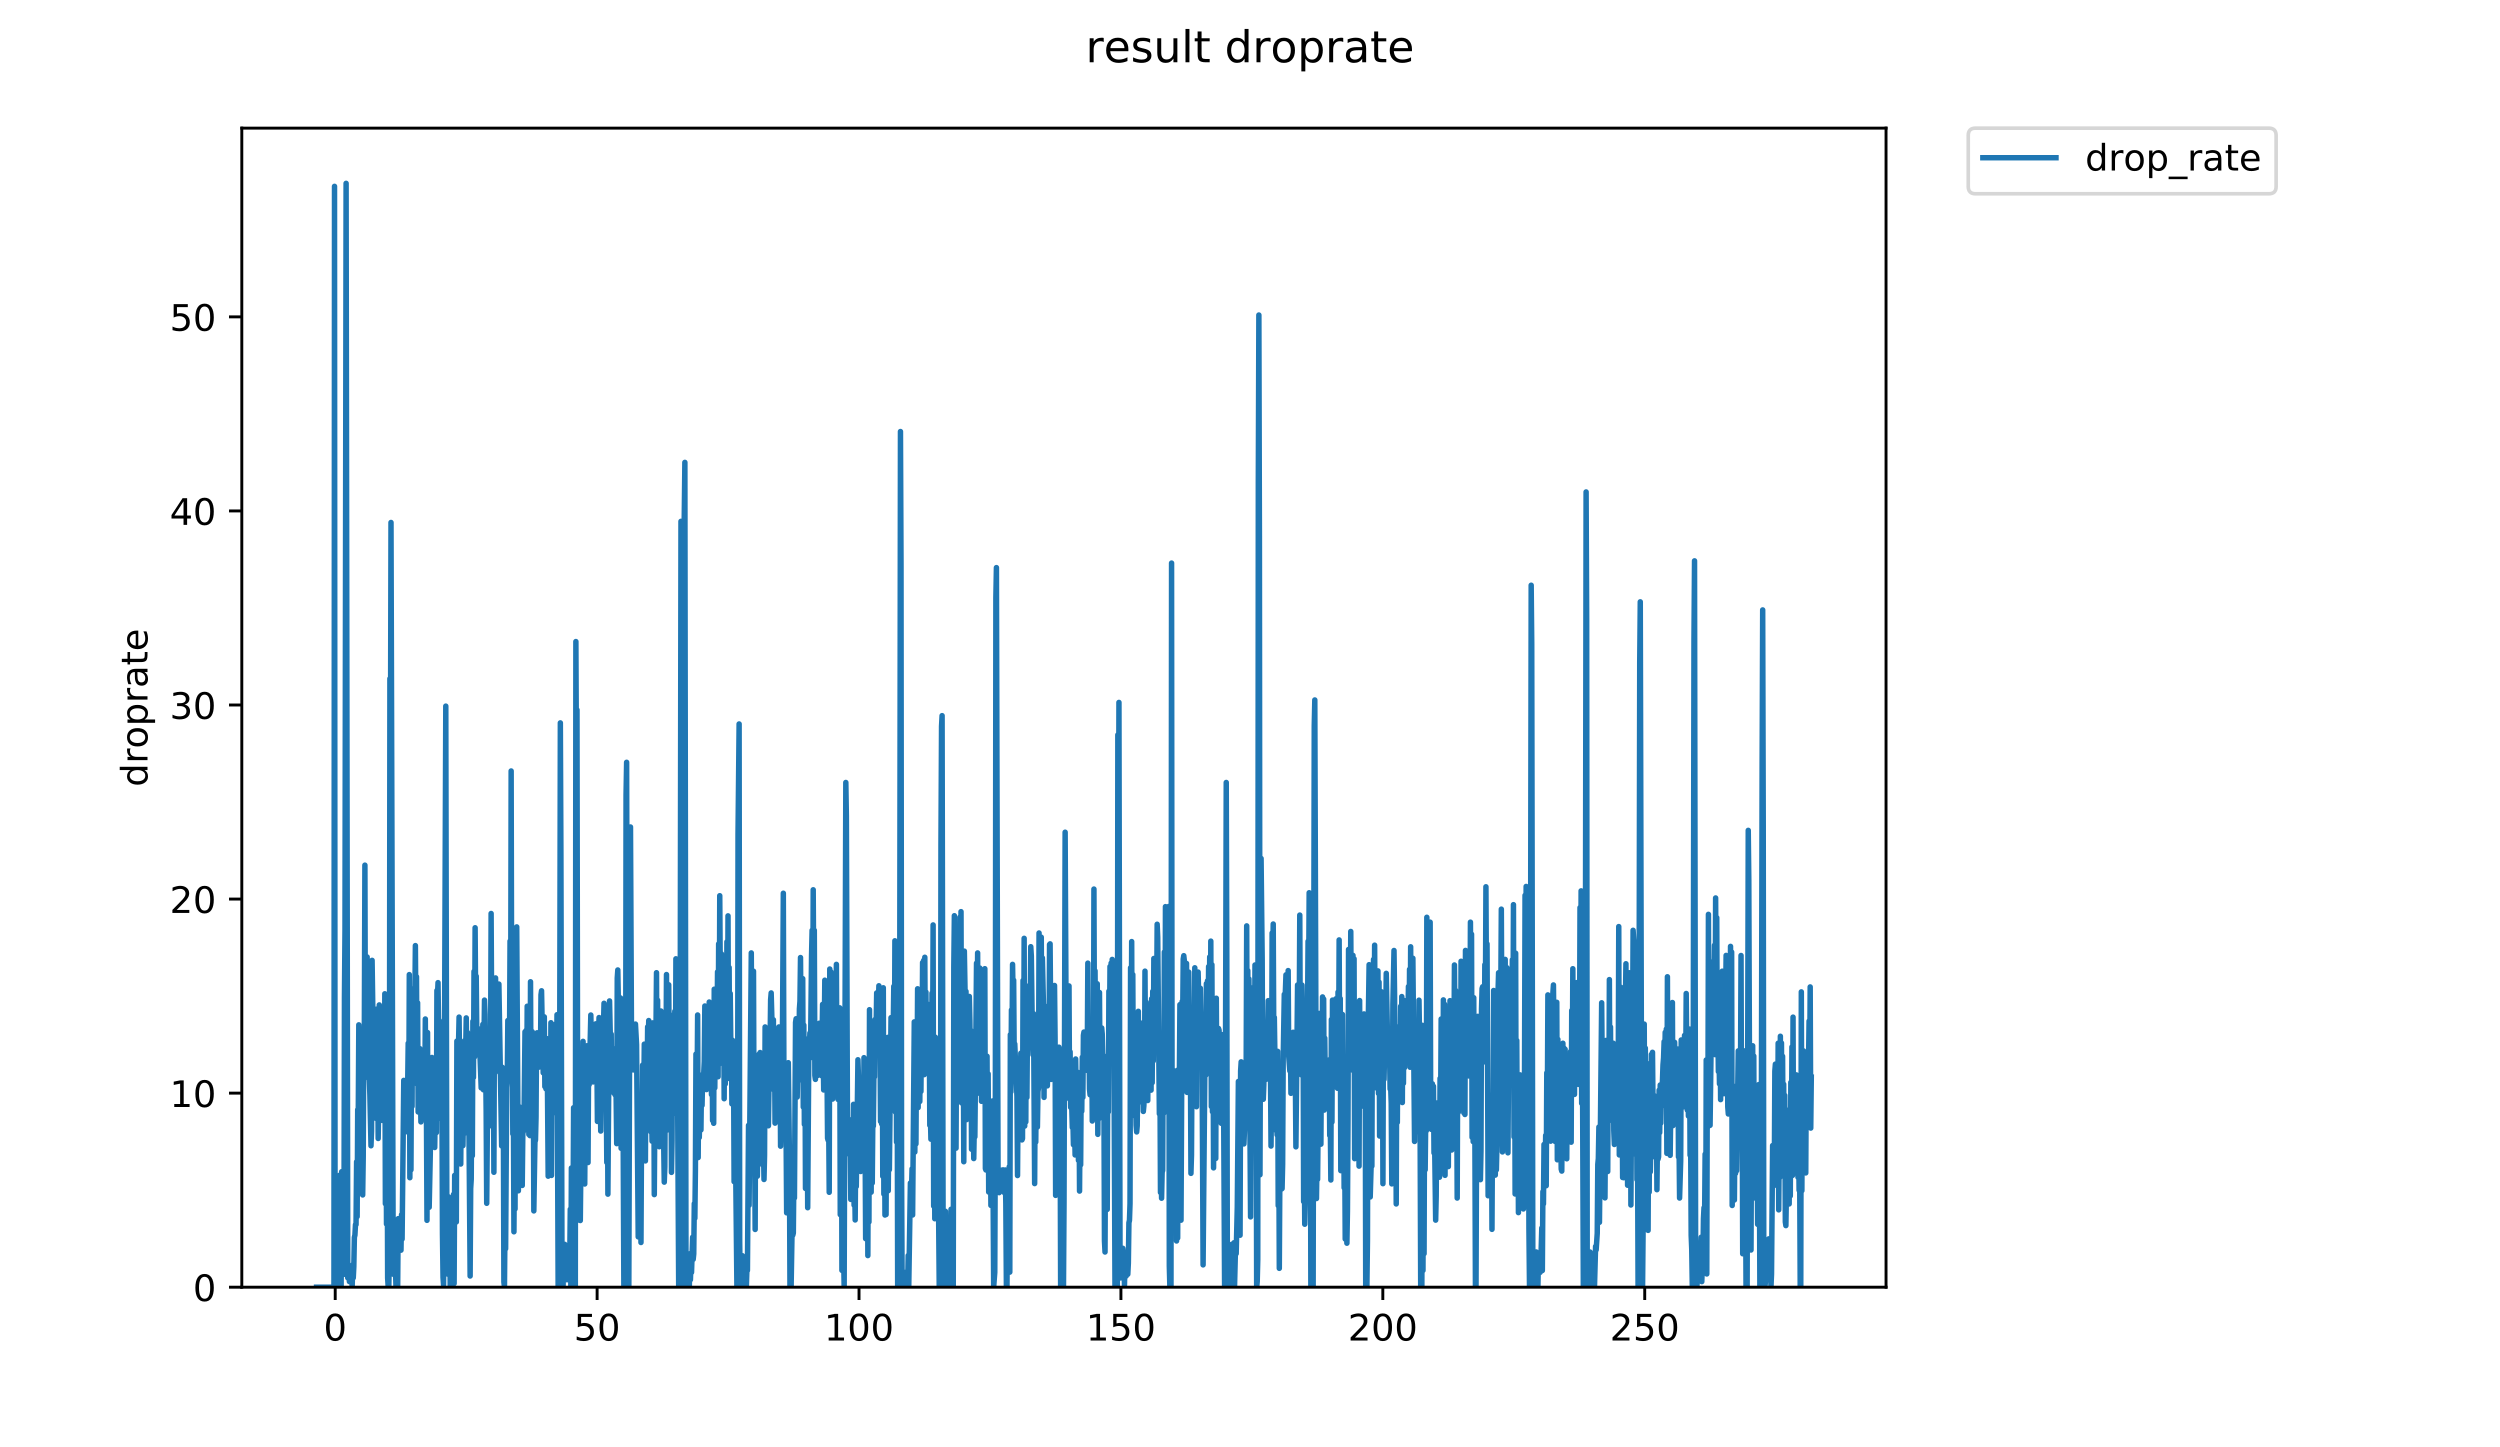 <?xml version="1.0" encoding="utf-8" standalone="no"?>
<!DOCTYPE svg PUBLIC "-//W3C//DTD SVG 1.1//EN"
  "http://www.w3.org/Graphics/SVG/1.1/DTD/svg11.dtd">
<!-- Created with matplotlib (https://matplotlib.org/) -->
<svg height="396pt" version="1.1" viewBox="0 0 684 396" width="684pt" xmlns="http://www.w3.org/2000/svg" xmlns:xlink="http://www.w3.org/1999/xlink">
 <defs>
  <style type="text/css">
*{stroke-linecap:butt;stroke-linejoin:round;}
  </style>
 </defs>
 <g id="figure_1">
  <g id="patch_1">
   <path d="M 0 396 
L 684 396 
L 684 0 
L 0 0 
z
" style="fill:#ffffff;"/>
  </g>
  <g id="axes_1">
   <g id="patch_2">
    <path d="M 66.159 352.174 
L 516.019 352.174 
L 516.019 35.062 
L 66.159 35.062 
z
" style="fill:#ffffff;"/>
   </g>
   <g id="matplotlib.axis_1">
    <g id="xtick_1">
     <g id="line2d_1">
      <defs>
       <path d="M 0 0 
L 0 3.5 
" id="m3a31114cf3" style="stroke:#000000;stroke-width:0.8;"/>
      </defs>
      <g>
       <use style="stroke:#000000;stroke-width:0.8;" x="91.715" xlink:href="#m3a31114cf3" y="352.174"/>
      </g>
     </g>
     <g id="text_1">
      <!-- 0 -->
      <defs>
       <path d="M 31.781 66.406 
Q 24.172 66.406 20.328 58.906 
Q 16.5 51.422 16.5 36.375 
Q 16.5 21.391 20.328 13.891 
Q 24.172 6.391 31.781 6.391 
Q 39.453 6.391 43.281 13.891 
Q 47.125 21.391 47.125 36.375 
Q 47.125 51.422 43.281 58.906 
Q 39.453 66.406 31.781 66.406 
z
M 31.781 74.219 
Q 44.047 74.219 50.516 64.516 
Q 56.984 54.828 56.984 36.375 
Q 56.984 17.969 50.516 8.266 
Q 44.047 -1.422 31.781 -1.422 
Q 19.531 -1.422 13.062 8.266 
Q 6.594 17.969 6.594 36.375 
Q 6.594 54.828 13.062 64.516 
Q 19.531 74.219 31.781 74.219 
z
" id="DejaVuSans-48"/>
      </defs>
      <g transform="translate(88.534 366.773)scale(0.1 -0.1)">
       <use xlink:href="#DejaVuSans-48"/>
      </g>
     </g>
    </g>
    <g id="xtick_2">
     <g id="line2d_2">
      <g>
       <use style="stroke:#000000;stroke-width:0.8;" x="163.371" xlink:href="#m3a31114cf3" y="352.174"/>
      </g>
     </g>
     <g id="text_2">
      <!-- 50 -->
      <defs>
       <path d="M 10.797 72.906 
L 49.516 72.906 
L 49.516 64.594 
L 19.828 64.594 
L 19.828 46.734 
Q 21.969 47.469 24.109 47.828 
Q 26.266 48.188 28.422 48.188 
Q 40.625 48.188 47.75 41.5 
Q 54.891 34.812 54.891 23.391 
Q 54.891 11.625 47.562 5.094 
Q 40.234 -1.422 26.906 -1.422 
Q 22.312 -1.422 17.547 -0.641 
Q 12.797 0.141 7.719 1.703 
L 7.719 11.625 
Q 12.109 9.234 16.797 8.062 
Q 21.484 6.891 26.703 6.891 
Q 35.156 6.891 40.078 11.328 
Q 45.016 15.766 45.016 23.391 
Q 45.016 31 40.078 35.438 
Q 35.156 39.891 26.703 39.891 
Q 22.75 39.891 18.812 39.016 
Q 14.891 38.141 10.797 36.281 
z
" id="DejaVuSans-53"/>
      </defs>
      <g transform="translate(157.009 366.773)scale(0.1 -0.1)">
       <use xlink:href="#DejaVuSans-53"/>
       <use x="63.623" xlink:href="#DejaVuSans-48"/>
      </g>
     </g>
    </g>
    <g id="xtick_3">
     <g id="line2d_3">
      <g>
       <use style="stroke:#000000;stroke-width:0.8;" x="235.028" xlink:href="#m3a31114cf3" y="352.174"/>
      </g>
     </g>
     <g id="text_3">
      <!-- 100 -->
      <defs>
       <path d="M 12.406 8.297 
L 28.516 8.297 
L 28.516 63.922 
L 10.984 60.406 
L 10.984 69.391 
L 28.422 72.906 
L 38.281 72.906 
L 38.281 8.297 
L 54.391 8.297 
L 54.391 0 
L 12.406 0 
z
" id="DejaVuSans-49"/>
      </defs>
      <g transform="translate(225.484 366.773)scale(0.1 -0.1)">
       <use xlink:href="#DejaVuSans-49"/>
       <use x="63.623" xlink:href="#DejaVuSans-48"/>
       <use x="127.246" xlink:href="#DejaVuSans-48"/>
      </g>
     </g>
    </g>
    <g id="xtick_4">
     <g id="line2d_4">
      <g>
       <use style="stroke:#000000;stroke-width:0.8;" x="306.684" xlink:href="#m3a31114cf3" y="352.174"/>
      </g>
     </g>
     <g id="text_4">
      <!-- 150 -->
      <g transform="translate(297.14 366.773)scale(0.1 -0.1)">
       <use xlink:href="#DejaVuSans-49"/>
       <use x="63.623" xlink:href="#DejaVuSans-53"/>
       <use x="127.246" xlink:href="#DejaVuSans-48"/>
      </g>
     </g>
    </g>
    <g id="xtick_5">
     <g id="line2d_5">
      <g>
       <use style="stroke:#000000;stroke-width:0.8;" x="378.34" xlink:href="#m3a31114cf3" y="352.174"/>
      </g>
     </g>
     <g id="text_5">
      <!-- 200 -->
      <defs>
       <path d="M 19.188 8.297 
L 53.609 8.297 
L 53.609 0 
L 7.328 0 
L 7.328 8.297 
Q 12.938 14.109 22.625 23.891 
Q 32.328 33.688 34.812 36.531 
Q 39.547 41.844 41.422 45.531 
Q 43.312 49.219 43.312 52.781 
Q 43.312 58.594 39.234 62.25 
Q 35.156 65.922 28.609 65.922 
Q 23.969 65.922 18.812 64.312 
Q 13.672 62.703 7.812 59.422 
L 7.812 69.391 
Q 13.766 71.781 18.938 73 
Q 24.125 74.219 28.422 74.219 
Q 39.75 74.219 46.484 68.547 
Q 53.219 62.891 53.219 53.422 
Q 53.219 48.922 51.531 44.891 
Q 49.859 40.875 45.406 35.406 
Q 44.188 33.984 37.641 27.219 
Q 31.109 20.453 19.188 8.297 
z
" id="DejaVuSans-50"/>
      </defs>
      <g transform="translate(368.796 366.773)scale(0.1 -0.1)">
       <use xlink:href="#DejaVuSans-50"/>
       <use x="63.623" xlink:href="#DejaVuSans-48"/>
       <use x="127.246" xlink:href="#DejaVuSans-48"/>
      </g>
     </g>
    </g>
    <g id="xtick_6">
     <g id="line2d_6">
      <g>
       <use style="stroke:#000000;stroke-width:0.8;" x="449.996" xlink:href="#m3a31114cf3" y="352.174"/>
      </g>
     </g>
     <g id="text_6">
      <!-- 250 -->
      <g transform="translate(440.452 366.773)scale(0.1 -0.1)">
       <use xlink:href="#DejaVuSans-50"/>
       <use x="63.623" xlink:href="#DejaVuSans-53"/>
       <use x="127.246" xlink:href="#DejaVuSans-48"/>
      </g>
     </g>
    </g>
   </g>
   <g id="matplotlib.axis_2">
    <g id="ytick_1">
     <g id="line2d_7">
      <defs>
       <path d="M 0 0 
L -3.5 0 
" id="md835bf56dc" style="stroke:#000000;stroke-width:0.8;"/>
      </defs>
      <g>
       <use style="stroke:#000000;stroke-width:0.8;" x="66.159" xlink:href="#md835bf56dc" y="352.174"/>
      </g>
     </g>
     <g id="text_7">
      <!-- 0 -->
      <g transform="translate(52.796 355.973)scale(0.1 -0.1)">
       <use xlink:href="#DejaVuSans-48"/>
      </g>
     </g>
    </g>
    <g id="ytick_2">
     <g id="line2d_8">
      <g>
       <use style="stroke:#000000;stroke-width:0.8;" x="66.159" xlink:href="#md835bf56dc" y="299.079"/>
      </g>
     </g>
     <g id="text_8">
      <!-- 10 -->
      <g transform="translate(46.434 302.879)scale(0.1 -0.1)">
       <use xlink:href="#DejaVuSans-49"/>
       <use x="63.623" xlink:href="#DejaVuSans-48"/>
      </g>
     </g>
    </g>
    <g id="ytick_3">
     <g id="line2d_9">
      <g>
       <use style="stroke:#000000;stroke-width:0.8;" x="66.159" xlink:href="#md835bf56dc" y="245.985"/>
      </g>
     </g>
     <g id="text_9">
      <!-- 20 -->
      <g transform="translate(46.434 249.784)scale(0.1 -0.1)">
       <use xlink:href="#DejaVuSans-50"/>
       <use x="63.623" xlink:href="#DejaVuSans-48"/>
      </g>
     </g>
    </g>
    <g id="ytick_4">
     <g id="line2d_10">
      <g>
       <use style="stroke:#000000;stroke-width:0.8;" x="66.159" xlink:href="#md835bf56dc" y="192.89"/>
      </g>
     </g>
     <g id="text_10">
      <!-- 30 -->
      <defs>
       <path d="M 40.578 39.312 
Q 47.656 37.797 51.625 33 
Q 55.609 28.219 55.609 21.188 
Q 55.609 10.406 48.188 4.484 
Q 40.766 -1.422 27.094 -1.422 
Q 22.516 -1.422 17.656 -0.516 
Q 12.797 0.391 7.625 2.203 
L 7.625 11.719 
Q 11.719 9.328 16.594 8.109 
Q 21.484 6.891 26.812 6.891 
Q 36.078 6.891 40.938 10.547 
Q 45.797 14.203 45.797 21.188 
Q 45.797 27.641 41.281 31.266 
Q 36.766 34.906 28.719 34.906 
L 20.219 34.906 
L 20.219 43.016 
L 29.109 43.016 
Q 36.375 43.016 40.234 45.922 
Q 44.094 48.828 44.094 54.297 
Q 44.094 59.906 40.109 62.906 
Q 36.141 65.922 28.719 65.922 
Q 24.656 65.922 20.016 65.031 
Q 15.375 64.156 9.812 62.312 
L 9.812 71.094 
Q 15.438 72.656 20.344 73.438 
Q 25.25 74.219 29.594 74.219 
Q 40.828 74.219 47.359 69.109 
Q 53.906 64.016 53.906 55.328 
Q 53.906 49.266 50.438 45.094 
Q 46.969 40.922 40.578 39.312 
z
" id="DejaVuSans-51"/>
      </defs>
      <g transform="translate(46.434 196.689)scale(0.1 -0.1)">
       <use xlink:href="#DejaVuSans-51"/>
       <use x="63.623" xlink:href="#DejaVuSans-48"/>
      </g>
     </g>
    </g>
    <g id="ytick_5">
     <g id="line2d_11">
      <g>
       <use style="stroke:#000000;stroke-width:0.8;" x="66.159" xlink:href="#md835bf56dc" y="139.795"/>
      </g>
     </g>
     <g id="text_11">
      <!-- 40 -->
      <defs>
       <path d="M 37.797 64.312 
L 12.891 25.391 
L 37.797 25.391 
z
M 35.203 72.906 
L 47.609 72.906 
L 47.609 25.391 
L 58.016 25.391 
L 58.016 17.188 
L 47.609 17.188 
L 47.609 0 
L 37.797 0 
L 37.797 17.188 
L 4.891 17.188 
L 4.891 26.703 
z
" id="DejaVuSans-52"/>
      </defs>
      <g transform="translate(46.434 143.595)scale(0.1 -0.1)">
       <use xlink:href="#DejaVuSans-52"/>
       <use x="63.623" xlink:href="#DejaVuSans-48"/>
      </g>
     </g>
    </g>
    <g id="ytick_6">
     <g id="line2d_12">
      <g>
       <use style="stroke:#000000;stroke-width:0.8;" x="66.159" xlink:href="#md835bf56dc" y="86.701"/>
      </g>
     </g>
     <g id="text_12">
      <!-- 50 -->
      <g transform="translate(46.434 90.5)scale(0.1 -0.1)">
       <use xlink:href="#DejaVuSans-53"/>
       <use x="63.623" xlink:href="#DejaVuSans-48"/>
      </g>
     </g>
    </g>
    <g id="text_13">
     <!-- droprate -->
     <defs>
      <path d="M 45.406 46.391 
L 45.406 75.984 
L 54.391 75.984 
L 54.391 0 
L 45.406 0 
L 45.406 8.203 
Q 42.578 3.328 38.25 0.953 
Q 33.938 -1.422 27.875 -1.422 
Q 17.969 -1.422 11.734 6.484 
Q 5.516 14.406 5.516 27.297 
Q 5.516 40.188 11.734 48.094 
Q 17.969 56 27.875 56 
Q 33.938 56 38.25 53.625 
Q 42.578 51.266 45.406 46.391 
z
M 14.797 27.297 
Q 14.797 17.391 18.875 11.75 
Q 22.953 6.109 30.078 6.109 
Q 37.203 6.109 41.297 11.75 
Q 45.406 17.391 45.406 27.297 
Q 45.406 37.203 41.297 42.844 
Q 37.203 48.484 30.078 48.484 
Q 22.953 48.484 18.875 42.844 
Q 14.797 37.203 14.797 27.297 
z
" id="DejaVuSans-100"/>
      <path d="M 41.109 46.297 
Q 39.594 47.172 37.812 47.578 
Q 36.031 48 33.891 48 
Q 26.266 48 22.188 43.047 
Q 18.109 38.094 18.109 28.812 
L 18.109 0 
L 9.078 0 
L 9.078 54.688 
L 18.109 54.688 
L 18.109 46.188 
Q 20.953 51.172 25.484 53.578 
Q 30.031 56 36.531 56 
Q 37.453 56 38.578 55.875 
Q 39.703 55.766 41.062 55.516 
z
" id="DejaVuSans-114"/>
      <path d="M 30.609 48.391 
Q 23.391 48.391 19.188 42.75 
Q 14.984 37.109 14.984 27.297 
Q 14.984 17.484 19.156 11.844 
Q 23.344 6.203 30.609 6.203 
Q 37.797 6.203 41.984 11.859 
Q 46.188 17.531 46.188 27.297 
Q 46.188 37.016 41.984 42.703 
Q 37.797 48.391 30.609 48.391 
z
M 30.609 56 
Q 42.328 56 49.016 48.375 
Q 55.719 40.766 55.719 27.297 
Q 55.719 13.875 49.016 6.219 
Q 42.328 -1.422 30.609 -1.422 
Q 18.844 -1.422 12.172 6.219 
Q 5.516 13.875 5.516 27.297 
Q 5.516 40.766 12.172 48.375 
Q 18.844 56 30.609 56 
z
" id="DejaVuSans-111"/>
      <path d="M 18.109 8.203 
L 18.109 -20.797 
L 9.078 -20.797 
L 9.078 54.688 
L 18.109 54.688 
L 18.109 46.391 
Q 20.953 51.266 25.266 53.625 
Q 29.594 56 35.594 56 
Q 45.562 56 51.781 48.094 
Q 58.016 40.188 58.016 27.297 
Q 58.016 14.406 51.781 6.484 
Q 45.562 -1.422 35.594 -1.422 
Q 29.594 -1.422 25.266 0.953 
Q 20.953 3.328 18.109 8.203 
z
M 48.688 27.297 
Q 48.688 37.203 44.609 42.844 
Q 40.531 48.484 33.406 48.484 
Q 26.266 48.484 22.188 42.844 
Q 18.109 37.203 18.109 27.297 
Q 18.109 17.391 22.188 11.75 
Q 26.266 6.109 33.406 6.109 
Q 40.531 6.109 44.609 11.75 
Q 48.688 17.391 48.688 27.297 
z
" id="DejaVuSans-112"/>
      <path d="M 34.281 27.484 
Q 23.391 27.484 19.188 25 
Q 14.984 22.516 14.984 16.5 
Q 14.984 11.719 18.141 8.906 
Q 21.297 6.109 26.703 6.109 
Q 34.188 6.109 38.703 11.406 
Q 43.219 16.703 43.219 25.484 
L 43.219 27.484 
z
M 52.203 31.203 
L 52.203 0 
L 43.219 0 
L 43.219 8.297 
Q 40.141 3.328 35.547 0.953 
Q 30.953 -1.422 24.312 -1.422 
Q 15.922 -1.422 10.953 3.297 
Q 6 8.016 6 15.922 
Q 6 25.141 12.172 29.828 
Q 18.359 34.516 30.609 34.516 
L 43.219 34.516 
L 43.219 35.406 
Q 43.219 41.609 39.141 45 
Q 35.062 48.391 27.688 48.391 
Q 23 48.391 18.547 47.266 
Q 14.109 46.141 10.016 43.891 
L 10.016 52.203 
Q 14.938 54.109 19.578 55.047 
Q 24.219 56 28.609 56 
Q 40.484 56 46.344 49.844 
Q 52.203 43.703 52.203 31.203 
z
" id="DejaVuSans-97"/>
      <path d="M 18.312 70.219 
L 18.312 54.688 
L 36.812 54.688 
L 36.812 47.703 
L 18.312 47.703 
L 18.312 18.016 
Q 18.312 11.328 20.141 9.422 
Q 21.969 7.516 27.594 7.516 
L 36.812 7.516 
L 36.812 0 
L 27.594 0 
Q 17.188 0 13.234 3.875 
Q 9.281 7.766 9.281 18.016 
L 9.281 47.703 
L 2.688 47.703 
L 2.688 54.688 
L 9.281 54.688 
L 9.281 70.219 
z
" id="DejaVuSans-116"/>
      <path d="M 56.203 29.594 
L 56.203 25.203 
L 14.891 25.203 
Q 15.484 15.922 20.484 11.062 
Q 25.484 6.203 34.422 6.203 
Q 39.594 6.203 44.453 7.469 
Q 49.312 8.734 54.109 11.281 
L 54.109 2.781 
Q 49.266 0.734 44.188 -0.344 
Q 39.109 -1.422 33.891 -1.422 
Q 20.797 -1.422 13.156 6.188 
Q 5.516 13.812 5.516 26.812 
Q 5.516 40.234 12.766 48.109 
Q 20.016 56 32.328 56 
Q 43.359 56 49.781 48.891 
Q 56.203 41.797 56.203 29.594 
z
M 47.219 32.234 
Q 47.125 39.594 43.094 43.984 
Q 39.062 48.391 32.422 48.391 
Q 24.906 48.391 20.391 44.141 
Q 15.875 39.891 15.188 32.172 
z
" id="DejaVuSans-101"/>
     </defs>
     <g transform="translate(40.354 215.236)rotate(-90)scale(0.1 -0.1)">
      <use xlink:href="#DejaVuSans-100"/>
      <use x="63.477" xlink:href="#DejaVuSans-114"/>
      <use x="104.559" xlink:href="#DejaVuSans-111"/>
      <use x="165.74" xlink:href="#DejaVuSans-112"/>
      <use x="229.217" xlink:href="#DejaVuSans-114"/>
      <use x="270.33" xlink:href="#DejaVuSans-97"/>
      <use x="331.609" xlink:href="#DejaVuSans-116"/>
      <use x="370.818" xlink:href="#DejaVuSans-101"/>
     </g>
    </g>
   </g>
   <g id="line2d_13">
    <path clip-path="url(#pbdb8779437)" d="M 86.607 352.174 
L 91.371 352.174 
L 91.522 50.984 
L 91.673 352.174 
L 91.824 336.363 
L 91.975 340.443 
L 92.126 349.584 
L 92.277 341.474 
L 92.428 352.174 
L 92.579 329.289 
L 92.73 352.174 
L 92.88 321.572 
L 93.031 352.174 
L 93.182 321.995 
L 93.332 352.174 
L 93.483 320.582 
L 93.634 335.343 
L 93.786 325.246 
L 93.937 345.088 
L 94.09 348.671 
L 94.24 272.761 
L 94.391 254.341 
L 94.693 50.163 
L 95.145 349.626 
L 95.297 349.126 
L 95.448 347.601 
L 95.598 350.644 
L 95.749 347.588 
L 95.9 350.132 
L 96.051 350.14 
L 96.201 346.564 
L 96.352 352.174 
L 96.502 346.054 
L 96.653 349.629 
L 96.804 346.575 
L 96.956 338.547 
L 97.107 337.921 
L 97.259 335.047 
L 97.412 335.047 
L 97.564 317.854 
L 97.715 332.867 
L 97.867 303.584 
L 98.018 305.386 
L 98.169 280.397 
L 98.32 288.094 
L 98.472 288.966 
L 98.623 319.688 
L 98.774 311.566 
L 98.925 318.198 
L 99.077 306.115 
L 99.229 326.939 
L 99.38 316.472 
L 99.532 284.156 
L 99.684 280.845 
L 99.836 236.707 
L 99.988 292.335 
L 100.14 262.757 
L 100.292 287.068 
L 100.444 261.832 
L 100.595 284.47 
L 100.746 280.603 
L 100.898 295.089 
L 101.049 295.214 
L 101.201 299.685 
L 101.503 313.486 
L 101.655 309.454 
L 101.805 262.752 
L 102.258 294.142 
L 102.408 280.19 
L 102.562 296.074 
L 102.715 280.778 
L 102.866 305.983 
L 103.017 276.107 
L 103.168 298.723 
L 103.321 291.163 
L 103.471 311.489 
L 103.622 300.661 
L 103.773 274.946 
L 103.924 288.99 
L 104.075 278.643 
L 104.228 305.742 
L 104.379 302.334 
L 104.53 306.534 
L 104.681 288.094 
L 104.832 292.614 
L 104.982 279.749 
L 105.134 305.013 
L 105.285 271.897 
L 105.44 329.348 
L 105.592 285.617 
L 105.743 334.899 
L 105.896 298.325 
L 106.056 349.678 
L 106.215 352.174 
L 106.374 352.174 
L 106.525 343.09 
L 106.676 185.673 
L 106.827 208.661 
L 106.978 142.952 
L 107.585 348.628 
L 107.737 345.108 
L 107.89 347.658 
L 108.042 347.113 
L 108.193 347.088 
L 108.344 352.174 
L 108.496 351.195 
L 108.648 352.174 
L 108.8 352.174 
L 108.951 333.429 
L 109.103 340.038 
L 109.255 334.442 
L 109.71 342.051 
L 109.861 332.34 
L 110.013 339.014 
L 110.469 295.594 
L 110.62 299.892 
L 111.076 299.079 
L 111.378 309.658 
L 111.682 285.427 
L 111.834 304.596 
L 111.985 266.653 
L 112.136 322.226 
L 112.287 282.7 
L 112.438 320.073 
L 112.589 288.603 
L 112.74 302.701 
L 112.89 270.569 
L 113.041 293.01 
L 113.193 274.376 
L 113.344 289.68 
L 113.649 258.715 
L 113.799 280.397 
L 113.951 267.223 
L 114.103 296.604 
L 114.254 274.363 
L 114.405 304.231 
L 114.556 287.077 
L 114.707 292.842 
L 114.858 286.89 
L 115.161 306.955 
L 115.312 305.564 
L 115.463 293.124 
L 115.615 299.535 
L 115.766 297.196 
L 115.916 303.258 
L 116.218 299.283 
L 116.369 278.8 
L 116.52 303.721 
L 116.671 303.86 
L 116.822 333.883 
L 116.973 282.5 
L 117.124 324.23 
L 117.275 316.574 
L 117.426 330.306 
L 117.728 315.557 
L 117.88 292.506 
L 118.031 298.317 
L 118.184 289.325 
L 118.485 304.65 
L 118.636 299.079 
L 118.787 301.317 
L 118.938 313.958 
L 119.088 302.701 
L 119.39 309.882 
L 119.54 271.001 
L 119.692 272.481 
L 119.843 268.849 
L 119.994 281.314 
L 120.145 279.169 
L 120.447 295.992 
L 120.598 296.231 
L 120.748 306.227 
L 120.899 294.706 
L 121.056 337.578 
L 121.212 349.493 
L 121.363 351.666 
L 121.967 193.196 
L 122.268 341.964 
L 122.418 335.311 
L 122.57 348.621 
L 122.722 327.444 
L 122.873 342.511 
L 123.024 331.283 
L 123.177 352.174 
L 123.493 352.174 
L 123.643 338.403 
L 123.794 339.922 
L 123.945 351.668 
L 124.097 326.77 
L 124.248 351.161 
L 124.399 321.572 
L 124.549 328.713 
L 124.7 324.986 
L 124.851 334.323 
L 125.001 284.85 
L 125.152 310.311 
L 125.454 285.552 
L 125.605 278.277 
L 126.057 318.479 
L 126.208 297.196 
L 126.359 297.458 
L 126.51 300.611 
L 126.661 313.449 
L 126.812 303.86 
L 126.963 310.164 
L 127.114 284.728 
L 127.265 295.669 
L 127.567 278.502 
L 127.718 290.814 
L 127.869 282.433 
L 128.02 282.695 
L 128.172 309.698 
L 128.324 310.71 
L 128.627 349.12 
L 128.778 325.194 
L 128.929 322.677 
L 129.08 296.231 
L 129.231 316.204 
L 129.384 279.428 
L 129.536 294.802 
L 129.689 265.776 
L 129.84 289.172 
L 129.991 253.832 
L 130.143 274.808 
L 130.293 267.08 
L 130.444 282.876 
L 130.746 281.347 
L 131.047 287.4 
L 131.199 285.299 
L 131.652 297.653 
L 132.105 280.259 
L 132.256 298.162 
L 132.557 273.629 
L 132.709 277.549 
L 133.011 303.814 
L 133.162 329.223 
L 133.464 294.086 
L 133.614 294.086 
L 133.765 294.485 
L 133.916 308.055 
L 134.068 289.352 
L 134.219 288.481 
L 134.37 249.933 
L 134.522 278.713 
L 134.673 277.557 
L 134.825 304.09 
L 134.975 284.405 
L 135.127 320.733 
L 135.28 279.379 
L 135.432 293.461 
L 135.584 267.567 
L 135.734 292.105 
L 136.038 282.898 
L 136.19 287.955 
L 136.494 269.245 
L 136.798 287.511 
L 137.251 313.523 
L 137.403 292 
L 137.555 303.584 
L 137.707 301.656 
L 137.862 350.755 
L 138.021 352.174 
L 138.183 332.63 
L 138.335 341.655 
L 138.638 297.51 
L 138.79 295.486 
L 138.941 279.22 
L 139.093 289.026 
L 139.396 286.694 
L 139.547 257.49 
L 139.697 291.654 
L 139.851 210.94 
L 140.003 281.962 
L 140.155 284.544 
L 140.307 310.244 
L 140.459 302.209 
L 140.612 337.019 
L 140.764 311.448 
L 140.915 330.773 
L 141.067 281.246 
L 141.219 278.923 
L 141.373 253.6 
L 141.827 325.804 
L 142.129 302.843 
L 142.28 312.657 
L 142.431 306.271 
L 142.884 324.336 
L 143.035 310.431 
L 143.186 308.863 
L 143.337 309.372 
L 143.638 282.299 
L 143.789 286.952 
L 143.939 281.924 
L 144.091 302.89 
L 144.241 275.307 
L 144.392 305.805 
L 144.543 280.838 
L 144.694 310.391 
L 144.845 289.051 
L 144.996 310.71 
L 145.147 268.609 
L 145.298 300.71 
L 145.601 282.259 
L 145.753 302.619 
L 145.904 291.538 
L 146.054 331.303 
L 146.356 312.468 
L 146.507 311.92 
L 146.657 305.716 
L 146.808 283.385 
L 146.959 282.567 
L 147.11 283.385 
L 147.26 291.99 
L 147.411 291.99 
L 147.562 287.971 
L 147.864 288.906 
L 148.015 272.175 
L 148.166 271.079 
L 148.317 278.853 
L 148.469 279.518 
L 148.619 293.52 
L 148.92 278.219 
L 149.071 297.301 
L 149.223 285.235 
L 149.374 297.913 
L 149.677 284.184 
L 149.98 321.805 
L 150.131 309.922 
L 150.281 310.901 
L 150.432 289.95 
L 150.583 302.525 
L 150.734 279.819 
L 150.885 321.601 
L 151.035 283.319 
L 151.187 304.642 
L 151.49 282.766 
L 151.641 288.99 
L 151.791 280.328 
L 151.942 299.181 
L 152.093 284.979 
L 152.245 293.912 
L 152.396 277.629 
L 152.707 352.174 
L 153.01 352.174 
L 153.311 197.782 
L 153.462 233.45 
L 153.763 348.106 
L 153.914 346.569 
L 154.065 351.665 
L 154.216 343.029 
L 154.367 343.002 
L 154.518 340.455 
L 154.82 348.098 
L 154.971 348.098 
L 155.122 350.138 
L 155.424 342.493 
L 155.576 347.118 
L 155.727 344.06 
L 155.879 345.075 
L 156.03 330.855 
L 156.181 352.174 
L 156.332 319.563 
L 156.483 339.436 
L 156.784 332.302 
L 156.936 303.069 
L 157.095 346.678 
L 157.257 352.174 
L 157.408 352.174 
L 157.559 175.531 
L 157.71 207.602 
L 157.861 194.215 
L 158.011 289.5 
L 158.163 304.506 
L 158.313 333.813 
L 158.466 325.049 
L 158.77 333.936 
L 159.072 305.296 
L 159.223 300.661 
L 159.373 300.661 
L 159.524 284.914 
L 159.675 310.901 
L 159.83 288.461 
L 159.982 323.938 
L 160.133 302.239 
L 160.284 300.661 
L 160.436 314.213 
L 160.587 286.123 
L 160.738 293.012 
L 160.889 318.067 
L 161.041 290.424 
L 161.193 296.793 
L 161.646 277.709 
L 161.796 285.295 
L 161.947 285.424 
L 162.097 284.785 
L 162.248 296.016 
L 162.398 281.722 
L 162.549 286.827 
L 162.851 289.5 
L 163.002 280.121 
L 163.152 295.962 
L 163.302 288.808 
L 163.453 306.825 
L 163.754 282.366 
L 163.905 278.403 
L 164.055 279.819 
L 164.358 309.454 
L 164.509 294.54 
L 164.81 298.11 
L 164.961 279.169 
L 165.111 280.632 
L 165.261 274.5 
L 165.412 280.328 
L 165.565 276.612 
L 165.716 300.547 
L 165.867 297.705 
L 166.018 318.035 
L 166.168 290.401 
L 166.319 326.721 
L 166.62 287.786 
L 166.771 273.854 
L 167.073 287.832 
L 167.224 282.942 
L 167.374 297.548 
L 167.525 286.764 
L 167.826 288.869 
L 167.976 299.079 
L 168.126 288.808 
L 168.277 299.539 
L 168.427 287.848 
L 168.729 312.901 
L 168.879 267.59 
L 169.03 265.385 
L 169.18 274.064 
L 169.33 289.319 
L 169.481 284.72 
L 169.631 292.443 
L 169.782 273.043 
L 169.934 314.177 
L 170.084 274.288 
L 170.234 295.962 
L 170.385 286.316 
L 170.687 352.174 
L 170.988 352.174 
L 171.138 338.849 
L 171.29 217.525 
L 171.442 208.566 
L 171.744 338.416 
L 171.895 352.174 
L 172.046 352.174 
L 172.35 255.179 
L 172.502 226.264 
L 172.804 289.352 
L 172.955 289.051 
L 173.107 286.944 
L 173.258 292.728 
L 173.409 287.14 
L 173.56 286.443 
L 173.711 286.89 
L 173.861 280.19 
L 174.164 285.806 
L 174.616 338.403 
L 174.767 328.226 
L 174.917 335.359 
L 175.068 318.067 
L 175.219 318.035 
L 175.37 339.945 
L 175.521 310.941 
L 175.672 315.627 
L 175.825 291.394 
L 175.978 316.042 
L 176.28 285.679 
L 176.582 317.625 
L 176.735 286.5 
L 177.042 297.024 
L 177.193 280.943 
L 177.345 285.488 
L 177.496 279.22 
L 177.647 294.651 
L 177.799 291.495 
L 178.102 309.698 
L 178.254 302.525 
L 178.406 312.227 
L 178.558 279.864 
L 178.708 298.723 
L 178.86 287.832 
L 179.012 326.843 
L 179.163 305.609 
L 179.315 300.498 
L 179.618 266.129 
L 179.77 303.998 
L 179.921 273.647 
L 180.072 309.922 
L 180.223 278.94 
L 180.375 313.744 
L 180.527 291.495 
L 180.679 310.244 
L 180.831 276.612 
L 180.983 284.156 
L 181.134 283.075 
L 181.742 323.433 
L 181.894 319.212 
L 182.045 291.204 
L 182.197 293.124 
L 182.349 266.636 
L 182.501 309.193 
L 182.652 287.894 
L 182.806 293.514 
L 182.957 269.436 
L 183.108 289.859 
L 183.26 280.233 
L 183.412 306.621 
L 183.563 286.375 
L 183.715 320.763 
L 183.867 312.189 
L 184.017 277.78 
L 184.169 285.235 
L 184.32 282.567 
L 184.471 303.86 
L 184.623 276.687 
L 184.774 304.596 
L 184.926 262.329 
L 185.078 301.608 
L 185.23 270.994 
L 185.688 352.174 
L 186.001 352.174 
L 186.315 142.642 
L 186.62 352.174 
L 186.927 352.174 
L 187.079 153.069 
L 187.381 126.509 
L 187.687 352.174 
L 188.142 352.174 
L 188.294 347.122 
L 188.446 346.106 
L 188.598 352.174 
L 188.749 343.02 
L 188.9 350.136 
L 189.05 345.556 
L 189.202 348.125 
L 189.505 338.495 
L 189.657 344.56 
L 189.808 343.072 
L 189.959 329.31 
L 190.11 333.321 
L 190.262 320.348 
L 190.414 288.4 
L 190.566 300.041 
L 190.717 299.535 
L 190.869 277.7 
L 191.021 316.71 
L 191.172 293.912 
L 191.324 311.215 
L 191.627 296.498 
L 191.779 309.152 
L 191.931 295.992 
L 192.082 302.43 
L 192.234 294.98 
L 192.386 297.004 
L 192.689 290.424 
L 192.841 275.24 
L 192.992 276.325 
L 193.142 279.379 
L 193.293 298.11 
L 193.444 290.578 
L 193.596 290.483 
L 193.747 281.178 
L 193.899 286.375 
L 194.05 274.153 
L 194.202 294.529 
L 194.355 285.049 
L 194.506 284.351 
L 194.658 299.485 
L 194.809 280.808 
L 194.961 306.578 
L 195.113 281.246 
L 195.263 307.334 
L 195.414 270.647 
L 195.565 297.653 
L 195.716 281.686 
L 195.867 290.01 
L 196.017 276.616 
L 196.168 283.319 
L 196.318 265.895 
L 196.469 294.595 
L 196.619 258.237 
L 196.772 291.105 
L 196.922 245.067 
L 197.074 267.913 
L 197.225 261.14 
L 197.375 260.965 
L 197.526 276.761 
L 197.677 270.569 
L 197.827 271.666 
L 197.979 268.074 
L 198.129 300.611 
L 198.28 274.723 
L 198.431 296.58 
L 198.582 269.008 
L 198.734 290.814 
L 198.885 257.671 
L 199.035 288.869 
L 199.186 250.58 
L 199.336 295.05 
L 199.487 264.7 
L 199.638 292.105 
L 199.789 271.82 
L 199.94 285.171 
L 200.092 284.728 
L 200.244 302.018 
L 200.395 284.599 
L 200.546 295.777 
L 200.697 291.146 
L 200.848 323.296 
L 200.999 307.334 
L 201.15 306.868 
L 201.618 352.174 
L 201.772 352.174 
L 201.923 228.252 
L 202.225 198.078 
L 202.376 339.46 
L 202.527 352.174 
L 202.83 352.174 
L 202.981 345.068 
L 203.133 343.57 
L 203.285 346.617 
L 203.437 344.084 
L 203.589 351.161 
L 203.891 346.596 
L 204.042 352.174 
L 204.194 352.174 
L 204.345 347.601 
L 204.496 347.601 
L 204.798 307.886 
L 204.949 329.776 
L 205.552 260.719 
L 205.704 290.872 
L 205.855 274.363 
L 206.006 298.214 
L 206.157 265.717 
L 206.307 308.311 
L 206.46 311.371 
L 206.611 336.378 
L 206.762 292.048 
L 206.912 311.371 
L 207.063 311.45 
L 207.215 321.805 
L 207.667 288.42 
L 207.818 295.05 
L 207.969 287.971 
L 208.119 295.05 
L 208.27 296.285 
L 208.421 301.583 
L 208.728 318.769 
L 208.879 313.523 
L 209.03 322.705 
L 209.181 316.066 
L 209.333 280.974 
L 209.483 296.687 
L 209.634 287.077 
L 209.785 291.146 
L 209.936 285.933 
L 210.088 292.335 
L 210.239 308.013 
L 210.39 296.74 
L 210.541 297.249 
L 210.843 273.497 
L 210.994 271.666 
L 211.449 288.241 
L 211.6 279.01 
L 211.751 298.214 
L 211.902 284.914 
L 212.052 307.291 
L 212.354 281.924 
L 212.505 284.85 
L 212.655 290.519 
L 212.806 284.785 
L 212.957 294.816 
L 213.108 280.974 
L 213.259 294.086 
L 213.41 285.615 
L 213.561 313.597 
L 214.014 293.349 
L 214.319 244.388 
L 214.471 293.293 
L 214.622 302.477 
L 214.772 304.786 
L 214.923 309.882 
L 215.074 310.003 
L 215.226 331.831 
L 215.377 304.922 
L 215.527 309.922 
L 215.679 290.751 
L 215.981 316.066 
L 216.132 352.174 
L 216.449 352.174 
L 216.754 333.883 
L 216.905 337.948 
L 217.056 337.355 
L 217.208 320.853 
L 217.359 327.763 
L 217.66 279.749 
L 217.811 278.729 
L 217.962 279.888 
L 218.112 300.151 
L 218.263 290.519 
L 218.414 295.669 
L 218.565 290.247 
L 218.717 276.035 
L 218.868 273.929 
L 219.018 261.985 
L 219.169 282.433 
L 219.32 267.59 
L 219.471 290.46 
L 219.622 267.752 
L 219.773 302.89 
L 219.924 280.466 
L 220.076 307.633 
L 220.226 284.091 
L 220.377 325.168 
L 220.528 287.524 
L 220.679 325.22 
L 220.831 295.378 
L 220.983 330.431 
L 221.284 288.542 
L 221.435 286.443 
L 221.586 282.633 
L 221.738 289.412 
L 222.04 261.314 
L 222.192 254.529 
L 222.342 288.725 
L 222.493 243.444 
L 222.644 268.725 
L 222.795 254.529 
L 222.947 294.253 
L 223.098 295.323 
L 223.249 292.392 
L 223.4 285.107 
L 223.703 294.253 
L 223.854 289.172 
L 224.004 280.259 
L 224.155 279.957 
L 224.306 288.033 
L 224.457 280.603 
L 224.76 294.308 
L 225.061 274.797 
L 225.363 298.214 
L 225.664 268.18 
L 225.967 277.842 
L 226.119 274.946 
L 226.42 311.41 
L 226.571 311.959 
L 226.723 306.621 
L 226.874 326.212 
L 227.024 265.125 
L 227.175 287.4 
L 227.327 265.87 
L 227.478 296.178 
L 227.629 276.761 
L 227.779 300.71 
L 227.931 293.745 
L 228.082 296.231 
L 228.233 279.888 
L 228.384 283.075 
L 228.534 277.78 
L 228.686 288.966 
L 228.838 263.851 
L 228.989 297.196 
L 229.14 281.415 
L 229.291 300.809 
L 229.442 277.271 
L 229.593 282.567 
L 229.744 275.742 
L 229.895 332.321 
L 230.197 279.825 
L 230.348 347.566 
L 230.65 311.92 
L 230.802 342.727 
L 230.962 352.174 
L 231.415 214.087 
L 231.566 223.244 
L 231.869 308.646 
L 232.17 311.843 
L 232.321 310.351 
L 232.471 315.927 
L 232.622 310.271 
L 232.772 328.156 
L 232.923 306.359 
L 233.074 327.206 
L 233.224 315.962 
L 233.375 319.501 
L 233.525 302.143 
L 233.676 329.733 
L 233.826 322.564 
L 233.976 333.778 
L 234.127 314.87 
L 234.277 324.632 
L 234.73 289.95 
L 234.88 294.995 
L 235.03 295.451 
L 235.482 320.522 
L 235.783 307.716 
L 235.935 316.845 
L 236.086 310.901 
L 236.236 315.381 
L 236.386 289.38 
L 236.537 312.43 
L 236.688 311.332 
L 236.838 338.9 
L 236.988 294.69 
L 237.139 330.285 
L 237.292 293.236 
L 237.443 343.528 
L 237.593 305.805 
L 237.744 334.34 
L 237.895 276.252 
L 238.046 323.667 
L 238.197 296.74 
L 238.348 326.187 
L 238.498 296.178 
L 238.649 323.667 
L 238.801 306.49 
L 238.952 308.097 
L 239.103 293.124 
L 239.254 294.651 
L 239.405 278.94 
L 239.556 284.405 
L 239.706 281.347 
L 239.857 271.666 
L 240.009 281.954 
L 240.161 275.892 
L 240.312 275.889 
L 240.463 269.707 
L 240.614 288.869 
L 240.764 282.942 
L 240.915 306.825 
L 241.066 284.914 
L 241.217 307.506 
L 241.369 275.167 
L 241.521 321.834 
L 241.672 270.257 
L 241.823 326.697 
L 241.974 297.6 
L 242.126 332.434 
L 242.277 314.177 
L 242.428 332.302 
L 242.578 299.59 
L 242.729 313.449 
L 242.88 283.829 
L 243.031 325.779 
L 243.182 304.832 
L 243.332 320.042 
L 243.785 278.432 
L 244.086 297.143 
L 244.237 293.01 
L 244.539 269.865 
L 244.69 296.634 
L 244.841 257.399 
L 244.991 304.277 
L 245.142 262.666 
L 245.293 312.468 
L 245.444 275.709 
L 245.6 352.174 
L 246.065 352.174 
L 246.366 118.068 
L 246.517 154.47 
L 246.667 320.042 
L 246.818 352.174 
L 247.271 352.174 
L 247.574 348.125 
L 247.726 349.146 
L 247.877 348.094 
L 248.027 348.611 
L 248.329 352.174 
L 248.479 343.512 
L 248.631 352.174 
L 249.085 323.667 
L 249.236 331.928 
L 249.54 319.781 
L 249.691 332.416 
L 250.145 279.588 
L 250.297 315.19 
L 250.449 289.978 
L 250.6 312.977 
L 250.752 288.966 
L 250.903 295.486 
L 251.055 270.529 
L 251.206 303.031 
L 251.357 277.143 
L 251.66 301.366 
L 251.812 279.864 
L 251.964 298.625 
L 252.116 281.314 
L 252.268 285.869 
L 252.42 263.347 
L 252.572 281.954 
L 252.724 262.757 
L 252.876 294.023 
L 253.027 261.908 
L 253.179 292.335 
L 253.331 271.422 
L 253.483 292.619 
L 253.635 276.541 
L 253.787 274.734 
L 253.939 284.104 
L 254.09 285.043 
L 254.242 281.178 
L 254.393 307.886 
L 254.544 304.506 
L 254.696 311.683 
L 254.846 300.2 
L 254.997 271.743 
L 255.148 292.163 
L 255.3 253.064 
L 255.453 329.988 
L 255.605 291.896 
L 255.757 333.447 
L 255.909 283.779 
L 256.06 316.608 
L 256.211 294.419 
L 256.364 325.551 
L 256.516 299.029 
L 256.974 352.174 
L 257.285 352.174 
L 257.446 231.193 
L 257.606 198.694 
L 257.757 195.806 
L 258.06 352.174 
L 258.516 352.174 
L 258.667 331.414 
L 258.824 343.793 
L 258.981 341.398 
L 259.137 350.702 
L 259.292 346.731 
L 259.444 351.166 
L 259.595 345.081 
L 259.747 350.656 
L 259.899 334.965 
L 260.05 342.548 
L 260.202 330.855 
L 260.354 334.493 
L 260.505 352.174 
L 260.809 352.174 
L 260.961 264.36 
L 261.113 250.536 
L 261.265 289.978 
L 261.417 263.008 
L 261.568 314.141 
L 261.72 283.338 
L 261.872 299.635 
L 262.023 267.405 
L 262.175 286.375 
L 262.327 261.155 
L 262.479 286.375 
L 262.63 250.945 
L 262.782 290.483 
L 262.934 249.427 
L 263.086 301.752 
L 263.238 263.093 
L 263.389 300.956 
L 263.54 276.834 
L 263.692 317.854 
L 263.844 260.231 
L 264.146 277.486 
L 264.297 271.234 
L 264.45 306.333 
L 264.601 292.392 
L 264.753 297.861 
L 264.905 293.74 
L 265.207 272.633 
L 265.36 279.359 
L 265.511 292.22 
L 265.662 281.971 
L 265.812 314.432 
L 265.964 308.77 
L 266.116 290.989 
L 266.267 300.35 
L 266.418 316.982 
L 266.569 307.929 
L 266.72 311.059 
L 267.023 281.079 
L 267.175 263.514 
L 267.327 286.625 
L 267.478 260.719 
L 267.63 299.079 
L 267.782 275.819 
L 267.933 298.723 
L 268.085 264.861 
L 268.236 297.757 
L 268.388 268.421 
L 268.539 301.317 
L 268.69 284.793 
L 268.843 290.776 
L 269.146 267.752 
L 269.297 277.771 
L 269.449 265.034 
L 269.601 319.75 
L 269.751 320.104 
L 269.902 319.054 
L 270.053 288.99 
L 270.204 319.212 
L 270.356 293.8 
L 270.507 326.137 
L 270.658 325.348 
L 270.808 323.64 
L 270.96 307.929 
L 271.111 329.797 
L 271.262 309.536 
L 271.413 327.254 
L 271.564 301.22 
L 271.866 352.174 
L 272.169 348.11 
L 272.32 309.922 
L 272.47 163.495 
L 272.621 155.301 
L 272.923 272.532 
L 273.075 323.803 
L 273.226 320.257 
L 273.377 326.311 
L 273.529 324.711 
L 273.679 324.764 
L 273.83 322.169 
L 273.982 325.754 
L 274.133 320.134 
L 274.283 321.601 
L 274.434 320.073 
L 274.586 321.805 
L 274.737 326.262 
L 274.888 324.79 
L 275.039 320.104 
L 275.192 329.419 
L 275.35 352.174 
L 275.505 352.174 
L 275.665 331.392 
L 275.824 327.647 
L 275.976 332.491 
L 276.127 319.212 
L 276.279 348.058 
L 276.43 283.075 
L 276.58 298.723 
L 276.731 276.325 
L 276.883 287.586 
L 277.034 263.852 
L 277.184 272.761 
L 277.336 268.18 
L 277.487 289.352 
L 277.638 285.615 
L 278.243 299.942 
L 278.394 321.631 
L 278.544 301.22 
L 278.695 301.22 
L 278.999 304.506 
L 279.302 288.156 
L 279.603 311.881 
L 279.754 311.528 
L 279.905 268.26 
L 280.056 298.723 
L 280.207 256.729 
L 280.359 308.097 
L 280.51 273.854 
L 280.661 306.955 
L 280.812 269.786 
L 280.962 300.25 
L 281.113 282.433 
L 281.264 277.852 
L 281.415 284.339 
L 281.566 272.685 
L 281.717 275.019 
L 281.868 275.233 
L 282.018 259.017 
L 282.169 261.562 
L 282.472 284.48 
L 282.624 288.603 
L 282.775 277.336 
L 283.078 323.83 
L 283.23 296.604 
L 283.381 312.468 
L 283.531 297.143 
L 283.682 294.03 
L 283.833 308.353 
L 283.983 298.672 
L 284.134 297.6 
L 284.284 255.267 
L 284.436 285.615 
L 284.587 257.761 
L 284.738 293.124 
L 284.89 256.421 
L 285.041 283.338 
L 285.193 262.08 
L 285.495 275.38 
L 285.646 300.25 
L 285.797 275.595 
L 285.948 289.859 
L 286.1 275.386 
L 286.251 288.156 
L 286.402 283.764 
L 286.552 297.09 
L 286.703 290.519 
L 286.854 295.269 
L 287.005 291.77 
L 287.156 258.418 
L 287.306 258.237 
L 287.61 295.323 
L 287.912 276.252 
L 288.063 275.742 
L 288.214 283.517 
L 288.516 269.628 
L 288.667 284.117 
L 288.82 327.058 
L 289.424 309.577 
L 289.576 287.832 
L 289.727 286.506 
L 289.879 287.449 
L 290.032 299.406 
L 290.189 352.174 
L 290.502 352.174 
L 290.653 307.322 
L 290.809 352.174 
L 290.966 352.174 
L 291.118 329.115 
L 291.421 227.694 
L 291.724 287.326 
L 291.875 285.615 
L 292.027 297.51 
L 292.178 282.193 
L 292.329 289.5 
L 292.481 269.751 
L 292.632 300.71 
L 292.783 287.771 
L 292.935 302.984 
L 293.086 297.705 
L 293.389 308.479 
L 293.54 306.115 
L 293.692 313.201 
L 293.844 311.644 
L 293.995 307.463 
L 294.146 315.996 
L 294.297 289.74 
L 294.6 310.511 
L 294.752 306.751 
L 294.905 293.403 
L 295.058 317.482 
L 295.21 299.381 
L 295.362 325.88 
L 295.514 305.058 
L 295.665 318.705 
L 295.817 296.445 
L 295.968 304.044 
L 296.12 289.251 
L 296.27 300.25 
L 296.421 283.253 
L 296.572 282.366 
L 296.722 287.971 
L 296.874 284.921 
L 297.026 288.906 
L 297.177 288.339 
L 297.329 292.842 
L 297.481 288.077 
L 297.632 263.514 
L 297.784 292.392 
L 297.935 283.779 
L 298.087 297.965 
L 298.239 299.535 
L 298.39 292.278 
L 298.542 290.483 
L 298.693 283.779 
L 298.846 306.708 
L 298.997 300.809 
L 299.147 302.748 
L 299.299 243.249 
L 299.451 284.857 
L 299.602 265.623 
L 299.754 283.91 
L 300.209 269.166 
L 300.362 310.363 
L 300.513 289.412 
L 300.665 306.071 
L 300.817 271.543 
L 300.968 294.363 
L 301.12 281.82 
L 301.271 285.299 
L 301.423 281.246 
L 301.574 282.942 
L 301.877 296.551 
L 302.029 298.42 
L 302.181 339.508 
L 302.332 342.548 
L 302.483 308.863 
L 302.786 299.991 
L 302.938 330.896 
L 303.089 288.785 
L 303.241 304.227 
L 303.393 271.191 
L 303.545 284.857 
L 303.696 264.444 
L 303.848 277.265 
L 303.999 263.513 
L 304.15 272.785 
L 304.302 262.501 
L 304.756 281.887 
L 305.059 352.174 
L 305.369 352.174 
L 305.528 348.451 
L 305.688 352.174 
L 305.839 201.054 
L 305.991 252.368 
L 306.143 192.184 
L 306.445 348.11 
L 306.597 349.641 
L 306.747 345.556 
L 306.899 348.628 
L 307.202 341.535 
L 307.505 344.068 
L 307.656 351.667 
L 307.807 344.021 
L 308.109 349.137 
L 308.262 343.602 
L 308.566 348.635 
L 308.717 345.594 
L 308.87 334.543 
L 309.021 333.901 
L 309.172 329.289 
L 309.324 264.778 
L 309.476 292.506 
L 309.628 257.615 
L 309.78 300.596 
L 309.931 266.636 
L 310.083 298.574 
L 310.235 289.412 
L 310.387 295.034 
L 310.538 305.386 
L 310.689 299.791 
L 310.84 307.886 
L 310.992 309.698 
L 311.143 308.013 
L 311.447 276.694 
L 311.598 296.231 
L 311.749 295.938 
L 311.901 288.217 
L 312.053 293.124 
L 312.205 279.933 
L 312.509 301.656 
L 312.66 289.352 
L 312.812 304.09 
L 312.964 302.525 
L 313.115 298.472 
L 313.267 265.706 
L 313.418 290.578 
L 313.57 274.153 
L 313.721 296.498 
L 313.873 291.321 
L 314.025 301.102 
L 314.176 285.363 
L 314.328 293.912 
L 314.479 291.321 
L 314.631 293.912 
L 314.782 288.785 
L 314.933 298.266 
L 315.084 273.27 
L 315.235 296.231 
L 315.386 271.234 
L 315.539 290.272 
L 315.69 262.243 
L 315.841 263.513 
L 315.991 269.038 
L 316.143 287.388 
L 316.294 284.221 
L 316.446 275.673 
L 316.598 252.875 
L 316.749 256.421 
L 317.202 304.741 
L 317.354 293.349 
L 317.505 326.262 
L 317.656 313.995 
L 317.807 327.833 
L 317.958 320.733 
L 318.11 320.226 
L 318.261 282.7 
L 318.413 304.551 
L 318.565 260.474 
L 318.716 300.71 
L 318.867 248.057 
L 319.018 296.793 
L 319.169 263.004 
L 319.32 298.162 
L 319.47 264.532 
L 319.621 287.971 
L 319.773 248.007 
L 319.924 346.396 
L 320.076 352.174 
L 320.381 352.174 
L 320.539 154.06 
L 320.69 318.86 
L 320.841 307.844 
L 320.992 330.773 
L 321.143 324.31 
L 321.295 324.363 
L 321.447 293.012 
L 321.598 324.203 
L 321.749 294.651 
L 321.901 339.533 
L 322.054 295.306 
L 322.209 338.726 
L 322.364 292.684 
L 322.518 315.454 
L 322.824 274.872 
L 322.974 282.366 
L 323.125 333.847 
L 323.428 274.004 
L 323.578 278.94 
L 323.729 262.408 
L 323.88 261.475 
L 324.031 262.837 
L 324.182 290.069 
L 324.333 270.137 
L 324.484 294.086 
L 324.634 263.598 
L 324.785 298.876 
L 324.937 269.786 
L 325.088 297.249 
L 325.239 265.965 
L 325.39 291.029 
L 325.54 279.379 
L 325.691 288.93 
L 325.842 321.032 
L 325.992 316.066 
L 326.144 287.691 
L 326.295 297.757 
L 326.446 300.35 
L 326.597 276.252 
L 326.747 279.819 
L 326.898 264.784 
L 327.049 295.214 
L 327.2 279.239 
L 327.351 302.796 
L 327.502 270.959 
L 327.654 280.37 
L 327.806 265.965 
L 328.107 278.94 
L 328.409 270.373 
L 328.711 288.094 
L 328.862 284.979 
L 329.164 346.071 
L 329.768 278.206 
L 329.919 294.142 
L 330.07 269.118 
L 330.221 289.56 
L 330.372 268.34 
L 330.523 283.009 
L 330.674 264.448 
L 330.824 285.87 
L 330.975 261.811 
L 331.125 288.869 
L 331.276 257.49 
L 331.427 302.748 
L 331.577 263.938 
L 331.728 304.185 
L 331.879 281.111 
L 332.029 319.532 
L 332.18 295.506 
L 332.33 308.696 
L 332.48 280.632 
L 332.631 316.948 
L 332.781 273.119 
L 332.932 300.151 
L 333.082 289.38 
L 333.233 306.227 
L 333.385 281.381 
L 333.535 281.857 
L 333.836 297.548 
L 334.138 307.334 
L 334.288 304.695 
L 334.439 283.075 
L 334.592 284.515 
L 334.745 295.018 
L 335.049 352.174 
L 335.199 324.457 
L 335.501 214.087 
L 335.651 261.475 
L 335.803 349.129 
L 335.953 352.174 
L 336.556 352.174 
L 336.706 347.074 
L 336.857 346.054 
L 337.008 340.455 
L 337.159 352.174 
L 337.31 341.484 
L 337.461 352.174 
L 337.612 340.015 
L 337.765 352.174 
L 338.067 339.992 
L 338.218 343.002 
L 338.52 330.285 
L 338.822 295.885 
L 338.974 328.869 
L 339.13 322.074 
L 339.281 337.961 
L 339.432 293.01 
L 339.582 290.519 
L 339.733 291.087 
L 339.884 298.214 
L 340.035 299.181 
L 340.186 295.269 
L 340.337 312.977 
L 340.641 305.386 
L 340.791 290.637 
L 340.943 295.034 
L 341.094 253.322 
L 341.245 300.35 
L 341.396 265.551 
L 341.547 299.791 
L 341.699 267.809 
L 342.154 332.941 
L 342.457 270.294 
L 342.609 272.861 
L 342.912 291.596 
L 343.063 284.914 
L 343.214 288.033 
L 343.366 264.019 
L 343.517 279.957 
L 343.668 282.284 
L 343.821 352.174 
L 343.974 350.66 
L 344.124 344.56 
L 344.275 131.666 
L 344.426 86.191 
L 344.577 146.827 
L 344.729 321.42 
L 345.032 234.86 
L 345.335 262.494 
L 345.485 300.2 
L 345.636 300.759 
L 345.787 296.74 
L 345.938 284.534 
L 346.089 293.633 
L 346.392 295.323 
L 346.543 287.015 
L 346.693 291.087 
L 346.995 273.779 
L 347.297 279.309 
L 347.447 295.05 
L 347.601 292.624 
L 347.752 313.56 
L 347.903 298.266 
L 348.054 255.267 
L 348.204 262.071 
L 348.355 252.813 
L 348.506 284.026 
L 348.657 278.361 
L 349.112 309.274 
L 349.263 297.653 
L 349.414 310.511 
L 349.565 287.648 
L 349.717 329.861 
L 349.868 310.98 
L 350.019 347.019 
L 350.169 321.122 
L 350.32 321.342 
L 350.475 296.65 
L 350.626 325.323 
L 350.777 325.194 
L 350.928 318.576 
L 351.079 290.01 
L 351.381 272.05 
L 351.534 275.32 
L 351.838 266.717 
L 351.99 284.985 
L 352.141 284.599 
L 352.292 288.542 
L 352.442 265.551 
L 352.593 288.99 
L 352.895 293.01 
L 353.046 285.995 
L 353.197 299.13 
L 353.501 288.664 
L 353.651 292.614 
L 353.802 282.433 
L 353.953 291.99 
L 354.104 284.405 
L 354.255 295.777 
L 354.407 294.583 
L 354.559 313.78 
L 355.015 269.482 
L 355.166 285.043 
L 355.317 273.119 
L 355.468 278.502 
L 355.618 250.363 
L 355.769 287.91 
L 355.92 272.252 
L 356.071 294.086 
L 356.222 269.515 
L 356.374 280.876 
L 356.525 276.616 
L 356.675 328.758 
L 356.826 312.506 
L 356.978 334.949 
L 357.129 327.763 
L 357.431 276.761 
L 357.582 284.534 
L 357.736 277.611 
L 357.887 257.525 
L 358.038 269.198 
L 358.189 244.254 
L 358.34 274.946 
L 358.49 282.876 
L 358.648 352.174 
L 359.277 352.174 
L 359.579 198.586 
L 359.73 191.513 
L 360.184 327.925 
L 360.336 316.778 
L 360.49 322.677 
L 360.943 277.271 
L 361.094 300.858 
L 361.244 289.62 
L 361.396 313.052 
L 361.546 287.971 
L 361.697 302.382 
L 361.848 272.761 
L 362 293.856 
L 362.151 273.346 
L 362.301 303.721 
L 362.452 284.026 
L 362.604 296.793 
L 362.755 299.991 
L 362.906 292.278 
L 363.057 298.11 
L 363.208 294.706 
L 363.36 297.406 
L 363.664 289.978 
L 363.815 310.67 
L 363.966 307.506 
L 364.118 322.846 
L 364.27 278.94 
L 364.421 306.998 
L 364.571 273.629 
L 364.723 286.195 
L 364.875 280.07 
L 365.027 293.912 
L 365.177 273.704 
L 365.328 294.086 
L 365.48 273.291 
L 365.631 294.308 
L 365.782 282.942 
L 365.933 297.757 
L 366.085 271.422 
L 366.237 289.532 
L 366.389 257.163 
L 366.539 291.087 
L 366.69 273.195 
L 366.842 320.287 
L 366.993 282.5 
L 367.144 282.126 
L 367.296 277.557 
L 367.446 300.25 
L 367.598 290.814 
L 367.75 324.972 
L 367.902 313.089 
L 368.053 339.002 
L 368.204 338.12 
L 368.357 335.014 
L 368.51 340.141 
L 368.661 331.323 
L 368.812 306.403 
L 368.962 259.769 
L 369.115 274.094 
L 369.267 260.406 
L 369.418 279.657 
L 369.569 254.851 
L 369.72 277.486 
L 369.871 275.816 
L 370.022 292.785 
L 370.173 261.388 
L 370.324 292.672 
L 370.474 262.322 
L 370.627 317.012 
L 370.778 283.451 
L 370.929 311.644 
L 371.081 279.359 
L 371.233 301.608 
L 371.384 293.349 
L 371.535 303.258 
L 371.686 295.214 
L 371.837 319.054 
L 371.99 273.745 
L 372.141 302.619 
L 372.292 280.397 
L 372.444 292.842 
L 372.595 278.8 
L 372.746 294.583 
L 372.898 284.599 
L 373.048 302.701 
L 373.199 277.414 
L 373.35 291.029 
L 373.502 277.883 
L 373.658 352.174 
L 373.976 352.174 
L 374.135 339.509 
L 374.286 284.48 
L 374.588 263.937 
L 374.892 327.491 
L 375.194 317.15 
L 375.345 319.054 
L 375.496 274.139 
L 375.646 281.347 
L 375.797 262.494 
L 375.948 283.517 
L 376.099 258.597 
L 376.25 287.202 
L 376.401 269.707 
L 376.552 297.653 
L 376.703 271.156 
L 376.853 292.5 
L 377.004 265.634 
L 377.155 299.181 
L 377.306 268.689 
L 377.456 310.822 
L 377.607 272.761 
L 377.758 300.449 
L 377.915 271.324 
L 378.066 298.727 
L 378.217 274.797 
L 378.369 323.857 
L 378.521 276.325 
L 378.672 295.323 
L 378.975 280.164 
L 379.128 280.139 
L 379.279 266.308 
L 379.733 289.978 
L 379.884 290.424 
L 380.035 288.664 
L 380.187 288.785 
L 380.338 297.965 
L 380.489 297.411 
L 380.64 301.874 
L 380.793 323.911 
L 381.096 274.66 
L 381.399 260.056 
L 381.551 271.85 
L 381.704 301.847 
L 381.856 290.931 
L 382.007 329.398 
L 382.159 285.995 
L 382.311 307.084 
L 382.462 280.974 
L 382.614 297.004 
L 382.766 290.989 
L 382.918 289.591 
L 383.069 290.483 
L 383.221 275.313 
L 383.373 297.51 
L 383.526 272.658 
L 383.678 301.656 
L 383.829 274.228 
L 383.981 296.392 
L 384.133 273.722 
L 384.285 292.115 
L 384.437 275.24 
L 384.588 290.365 
L 384.74 280.301 
L 384.891 286.631 
L 385.043 276.83 
L 385.195 281.753 
L 385.347 269.908 
L 385.499 290.931 
L 385.649 265.209 
L 385.801 292 
L 385.953 259.043 
L 386.105 282.193 
L 386.562 262.175 
L 387.018 312.303 
L 387.173 295.5 
L 387.325 292.172 
L 387.476 301.511 
L 387.628 302.525 
L 387.779 289.313 
L 387.93 290.247 
L 388.082 309.658 
L 388.234 273.647 
L 388.386 283.404 
L 388.544 308.654 
L 388.702 352.174 
L 389.019 352.174 
L 389.172 280.527 
L 389.324 347.606 
L 389.474 306.359 
L 389.625 343.002 
L 389.776 299.181 
L 389.927 320.073 
L 390.078 306.359 
L 390.228 309.413 
L 390.379 250.969 
L 390.53 277.78 
L 390.682 261.314 
L 390.833 288.217 
L 390.986 263.683 
L 391.136 279.957 
L 391.287 252.303 
L 391.438 303.305 
L 391.589 308.987 
L 391.74 305.341 
L 391.891 296.527 
L 392.042 302.937 
L 392.193 297.196 
L 392.343 315.452 
L 392.494 311.371 
L 392.795 333.831 
L 392.946 327.206 
L 393.097 301.777 
L 393.247 318.035 
L 393.398 303.211 
L 393.549 314.068 
L 393.7 304.323 
L 393.851 322.082 
L 394.001 295.05 
L 394.152 303.211 
L 394.302 278.8 
L 394.453 313.995 
L 394.605 281.551 
L 394.756 315.12 
L 394.907 273.572 
L 395.061 305.459 
L 395.212 274.734 
L 395.362 321.572 
L 395.514 283.075 
L 395.665 316.574 
L 395.816 292.672 
L 395.967 317.525 
L 396.117 282.876 
L 396.268 319.18 
L 396.42 279.588 
L 396.572 306.708 
L 396.723 273.779 
L 396.874 302.334 
L 397.025 283.517 
L 397.176 314.648 
L 397.327 287.462 
L 397.478 308.646 
L 397.629 274.214 
L 397.781 289.472 
L 397.934 264.017 
L 398.085 282.5 
L 398.237 270.959 
L 398.387 304.323 
L 398.538 293.067 
L 398.689 327.786 
L 398.84 285.488 
L 398.991 304.323 
L 399.142 275.816 
L 399.294 297.458 
L 399.445 281.043 
L 399.595 302.748 
L 399.746 263.004 
L 399.897 284.026 
L 400.048 266.998 
L 400.199 285.997 
L 400.35 285.043 
L 400.501 304.46 
L 400.652 291.321 
L 400.804 304.922 
L 400.954 260.035 
L 401.105 260.544 
L 401.407 279.379 
L 401.557 293.18 
L 401.708 261.985 
L 401.858 294.374 
L 402.009 266.916 
L 402.16 284.857 
L 402.311 252.303 
L 402.461 283.253 
L 402.612 255.592 
L 402.764 311.176 
L 402.914 280.259 
L 403.064 312.353 
L 403.215 272.967 
L 403.365 307.758 
L 403.519 308.374 
L 403.677 352.174 
L 403.838 352.174 
L 403.988 312.325 
L 404.139 311.843 
L 404.289 278.077 
L 404.439 303.674 
L 404.59 282.676 
L 404.74 304.65 
L 404.89 290.282 
L 405.042 322.762 
L 405.192 314.977 
L 405.343 276.106 
L 405.493 270.49 
L 405.644 269.98 
L 405.794 284.339 
L 405.945 277.271 
L 406.096 290.519 
L 406.246 263.938 
L 406.397 275.962 
L 406.548 242.622 
L 406.699 271.589 
L 406.849 258.237 
L 407.15 327.158 
L 407.45 310.742 
L 407.601 310.782 
L 407.751 311.253 
L 407.902 325.678 
L 408.052 299.641 
L 408.203 336.348 
L 408.353 307.886 
L 408.504 306.227 
L 408.654 271.001 
L 408.805 304.695 
L 408.955 287.91 
L 409.106 321.513 
L 409.257 314.031 
L 409.407 320.073 
L 409.558 313.374 
L 409.859 271.511 
L 410.01 266.143 
L 410.16 287.91 
L 410.311 273.043 
L 410.462 295.05 
L 410.763 248.743 
L 411.065 315.167 
L 411.216 279.796 
L 411.367 304.979 
L 411.518 280.077 
L 411.669 304.234 
L 411.82 262.494 
L 411.97 309.472 
L 412.272 264.762 
L 412.573 315.416 
L 412.874 272.532 
L 413.025 277.709 
L 413.175 273.043 
L 413.326 278.588 
L 413.476 278.148 
L 413.628 282.766 
L 413.778 262.58 
L 413.93 286.5 
L 414.081 247.516 
L 414.232 311.059 
L 414.382 269.389 
L 414.533 326.672 
L 414.683 260.79 
L 414.834 320.042 
L 414.987 284.672 
L 415.139 318.295 
L 415.29 294.474 
L 415.441 331.773 
L 415.592 308.353 
L 415.743 316.031 
L 415.893 294.086 
L 416.044 314.031 
L 416.195 299.232 
L 416.346 327.669 
L 416.497 313.67 
L 416.8 330.773 
L 416.951 299.181 
L 417.101 296.124 
L 417.252 244.964 
L 417.404 275.093 
L 417.555 242.533 
L 417.705 281.279 
L 417.857 248.723 
L 418.008 296.338 
L 418.16 265.706 
L 418.314 336.085 
L 418.472 352.174 
L 418.628 352.174 
L 418.932 160.119 
L 419.083 176.212 
L 419.387 352.174 
L 420.161 352.174 
L 420.313 342.539 
L 420.465 350.66 
L 420.616 343.055 
L 420.769 352.174 
L 420.921 344.091 
L 421.072 347.113 
L 421.224 344.091 
L 421.376 348.121 
L 421.528 346.607 
L 421.832 335.978 
L 421.984 347.619 
L 422.136 326.029 
L 422.288 329.398 
L 422.44 313.127 
L 422.743 320.763 
L 422.894 310.631 
L 423.047 324.416 
L 423.199 293.517 
L 423.351 303.171 
L 423.502 272.203 
L 423.654 284.793 
L 423.806 283.469 
L 424.109 294.98 
L 424.261 312.227 
L 424.413 300.547 
L 424.565 311.798 
L 424.717 308.181 
L 424.869 271.697 
L 425.021 269.482 
L 425.476 312.303 
L 425.628 293.573 
L 425.78 294.078 
L 425.932 274.228 
L 426.084 317.317 
L 426.237 284.362 
L 426.388 298.825 
L 426.692 299.231 
L 426.844 315.261 
L 426.996 309.111 
L 427.148 319.873 
L 427.3 320.408 
L 427.604 285.427 
L 427.756 310.204 
L 427.907 286.757 
L 428.059 302.477 
L 428.21 287.077 
L 428.36 311.881 
L 428.511 291.654 
L 428.662 317.049 
L 428.814 293.912 
L 428.964 294.197 
L 429.117 289.472 
L 429.268 290.637 
L 429.419 297.861 
L 429.57 311.489 
L 429.721 287.648 
L 429.872 312.506 
L 430.023 276.47 
L 430.174 293.689 
L 430.325 265.042 
L 430.476 293.18 
L 430.627 271.666 
L 430.778 299.434 
L 430.93 271.114 
L 431.081 288.603 
L 431.384 268.849 
L 431.535 291.654 
L 431.686 271.82 
L 431.837 296.687 
L 431.988 272.252 
L 432.139 290.247 
L 432.29 248.326 
L 432.441 285.933 
L 432.592 243.745 
L 432.743 301.874 
L 432.894 272.252 
L 433.2 352.174 
L 433.503 352.174 
L 433.656 350.664 
L 433.957 134.598 
L 434.111 169.596 
L 434.266 352.174 
L 434.888 352.174 
L 435.04 342.557 
L 435.191 352.174 
L 435.343 352.174 
L 435.645 346.06 
L 435.796 344.538 
L 435.948 351.161 
L 436.1 343.578 
L 436.25 352.174 
L 436.552 341.007 
L 436.704 341.993 
L 437.005 337.412 
L 437.156 318.576 
L 437.307 316.982 
L 437.458 308.353 
L 437.609 334.425 
L 438.214 274.363 
L 438.364 291.48 
L 438.515 285.36 
L 438.665 299.691 
L 438.816 287.586 
L 439.118 327.739 
L 439.421 284.664 
L 439.571 297.705 
L 439.723 286.375 
L 439.873 320.522 
L 440.024 286.827 
L 440.174 306.737 
L 440.325 268.018 
L 440.476 303.445 
L 440.627 280.974 
L 440.778 305.386 
L 441.081 287.771 
L 441.231 301.22 
L 441.382 285.424 
L 441.532 309.331 
L 441.684 313.127 
L 441.986 308.904 
L 442.137 309.372 
L 442.288 295.777 
L 442.439 294.816 
L 442.59 288.033 
L 442.741 296.634 
L 442.892 253.512 
L 443.042 315.996 
L 443.193 272.099 
L 443.344 288.785 
L 443.495 270.137 
L 443.647 308.055 
L 443.797 296.74 
L 443.949 322.169 
L 444.099 305.341 
L 444.25 322.226 
L 444.551 277.709 
L 444.702 274.723 
L 444.853 263.683 
L 445.004 307.506 
L 445.156 290.306 
L 445.307 324.283 
L 445.458 297.705 
L 445.61 314.612 
L 445.76 266.143 
L 445.911 307.248 
L 446.061 272.532 
L 446.212 329.689 
L 446.363 305.013 
L 446.514 315.084 
L 446.816 254.529 
L 446.967 256.889 
L 447.117 258.748 
L 447.42 315.801 
L 447.571 306.403 
L 447.722 290.129 
L 447.874 322.762 
L 448.025 312.074 
L 448.176 352.174 
L 448.327 352.174 
L 448.628 181.312 
L 448.779 164.661 
L 449.245 352.174 
L 449.405 352.174 
L 449.708 319.212 
L 449.859 280.19 
L 450.01 311.41 
L 450.161 286.757 
L 450.313 322.762 
L 450.463 297.143 
L 450.614 334.323 
L 450.765 318.576 
L 450.918 336.632 
L 451.069 301.826 
L 451.219 326.162 
L 451.37 290.97 
L 451.521 320.613 
L 451.671 313.885 
L 451.822 288.481 
L 451.973 292.5 
L 452.123 287.91 
L 452.274 303.906 
L 452.577 299.741 
L 452.728 316.506 
L 452.88 313.201 
L 453.182 300.809 
L 453.334 325.501 
L 453.485 311.41 
L 453.636 317.15 
L 453.787 316.506 
L 453.938 298.266 
L 454.089 309.882 
L 454.24 296.846 
L 454.391 307.291 
L 454.541 297.705 
L 454.693 300.25 
L 454.995 291.321 
L 455.147 289.472 
L 455.299 284.985 
L 455.45 292.048 
L 455.601 282.433 
L 455.752 302.653 
L 455.902 281.551 
L 456.053 315.557 
L 456.205 267.243 
L 456.355 315.013 
L 456.507 287.264 
L 456.658 314.54 
L 456.809 288.42 
L 456.96 316.1 
L 457.112 303.861 
L 457.264 276.541 
L 457.416 292.392 
L 457.567 274.288 
L 457.718 307.971 
L 457.869 288.094 
L 458.022 298.477 
L 458.173 285.171 
L 458.324 293.633 
L 458.476 291.047 
L 458.627 302.239 
L 458.778 287.462 
L 458.929 305.431 
L 459.08 287.015 
L 459.23 316.54 
L 459.382 312.506 
L 459.533 327.786 
L 459.835 317.658 
L 459.986 284.534 
L 460.137 297.6 
L 460.288 287.077 
L 460.59 302.843 
L 460.892 283.273 
L 461.194 296.07 
L 461.345 271.82 
L 461.646 303.721 
L 461.798 294.023 
L 461.949 305.341 
L 462.251 281.551 
L 462.402 316.066 
L 462.554 310.71 
L 462.706 338.016 
L 462.858 341.827 
L 463.016 352.174 
L 463.168 352.174 
L 463.472 175.023 
L 463.624 153.448 
L 463.934 352.174 
L 464.247 352.174 
L 464.398 350.15 
L 464.702 340.533 
L 464.853 343.055 
L 465.005 350.148 
L 465.156 342.521 
L 465.307 342.003 
L 465.459 338.495 
L 465.61 350.656 
L 465.762 346.095 
L 465.913 345.081 
L 466.065 333.447 
L 466.217 330.431 
L 466.368 334.425 
L 466.521 315.766 
L 466.672 348.106 
L 466.822 290.01 
L 466.973 348.555 
L 467.124 291.087 
L 467.274 308.311 
L 467.425 250.167 
L 467.576 296.231 
L 467.727 289.232 
L 467.878 307.886 
L 468.185 283.975 
L 468.336 284.599 
L 468.638 279.518 
L 468.788 263.004 
L 468.939 270.647 
L 469.09 258.597 
L 469.241 288.542 
L 469.393 245.682 
L 469.544 273.929 
L 469.696 251.066 
L 469.847 286.506 
L 469.997 280.466 
L 470.148 293.18 
L 470.299 287.462 
L 470.451 296.551 
L 470.603 277.983 
L 470.755 300.858 
L 470.906 279.657 
L 471.057 295.831 
L 471.209 265.717 
L 471.359 295.831 
L 471.511 280.397 
L 471.661 299.232 
L 471.963 289.44 
L 472.265 261.401 
L 472.417 283.338 
L 472.568 279.518 
L 472.719 302.843 
L 472.87 304.786 
L 473.171 264.958 
L 473.321 282.809 
L 473.472 258.927 
L 473.623 295.56 
L 473.775 260.474 
L 473.925 329.819 
L 474.077 307.42 
L 474.228 321.66 
L 474.379 297.196 
L 474.53 328.317 
L 474.68 308.904 
L 474.831 321.062 
L 474.982 303.767 
L 475.134 320.317 
L 475.588 287.524 
L 476.041 308.946 
L 476.195 294.463 
L 476.347 261.427 
L 476.499 311.721 
L 476.651 294.363 
L 476.802 343.029 
L 476.952 323.13 
L 477.103 339.436 
L 477.254 287.524 
L 477.405 325.652 
L 477.556 316.222 
L 477.712 352.174 
L 478.017 352.174 
L 478.32 227.186 
L 478.471 240.797 
L 478.773 323.694 
L 478.924 319.117 
L 479.075 342.003 
L 479.226 306.911 
L 479.376 308.863 
L 479.529 286.121 
L 479.68 317.25 
L 479.831 288.93 
L 479.982 327.716 
L 480.133 305.341 
L 480.284 327.809 
L 480.586 323.694 
L 480.736 310.311 
L 480.888 334.982 
L 481.04 304.182 
L 481.191 296.74 
L 481.345 312.353 
L 481.5 352.174 
L 481.814 352.174 
L 482.119 209.032 
L 482.27 166.877 
L 482.422 225.879 
L 482.573 351.158 
L 482.724 352.174 
L 482.875 352.174 
L 483.025 350.647 
L 483.176 342.493 
L 483.327 348.106 
L 483.478 343.011 
L 483.629 347.074 
L 483.781 340.577 
L 483.932 338.951 
L 484.083 347.088 
L 484.234 348.618 
L 484.385 339.945 
L 484.535 352.174 
L 484.687 348.621 
L 484.988 313.411 
L 485.14 316.066 
L 485.292 324.442 
L 485.444 322.34 
L 485.595 293.067 
L 485.745 291.146 
L 486.049 299.434 
L 486.199 296.124 
L 486.351 315.12 
L 486.503 285.427 
L 486.655 331.017 
L 486.806 311.959 
L 486.957 322.14 
L 487.108 283.517 
L 487.259 318.609 
L 487.409 285.36 
L 487.56 320.073 
L 487.711 288.99 
L 487.862 313.523 
L 488.013 296.634 
L 488.164 314.612 
L 488.314 299.691 
L 488.465 334.323 
L 488.616 335.327 
L 488.766 326.162 
L 488.917 327.692 
L 489.067 304.786 
L 489.368 328.735 
L 489.52 329.398 
L 489.672 303.538 
L 489.823 327.206 
L 489.973 296.124 
L 490.124 313.922 
L 490.275 286.443 
L 490.425 321.601 
L 490.576 278.29 
L 490.727 320.582 
L 490.877 300.661 
L 491.028 317.558 
L 491.179 295.16 
L 491.33 301.317 
L 491.481 294.086 
L 491.631 309.801 
L 491.782 309.372 
L 491.933 322.111 
L 492.083 311.41 
L 492.234 325.652 
L 492.386 319.996 
L 492.537 352.174 
L 492.689 352.174 
L 492.841 271.378 
L 492.992 325.779 
L 493.144 293.068 
L 493.295 295.615 
L 493.446 287.524 
L 493.597 300.25 
L 493.748 291.77 
L 494.052 320.912 
L 494.204 293.012 
L 494.356 299.535 
L 494.507 293.461 
L 494.659 295.54 
L 494.812 290.6 
L 494.963 279.359 
L 495.115 295.594 
L 495.267 270.022 
L 495.419 308.646 
L 495.571 294.693 
L 495.571 294.693 
" style="fill:none;stroke:#1f77b4;stroke-linecap:square;stroke-width:1.5;"/>
   </g>
   <g id="patch_3">
    <path d="M 66.159 352.174 
L 66.159 35.062 
" style="fill:none;stroke:#000000;stroke-linecap:square;stroke-linejoin:miter;stroke-width:0.8;"/>
   </g>
   <g id="patch_4">
    <path d="M 516.019 352.174 
L 516.019 35.062 
" style="fill:none;stroke:#000000;stroke-linecap:square;stroke-linejoin:miter;stroke-width:0.8;"/>
   </g>
   <g id="patch_5">
    <path d="M 66.159 352.174 
L 516.019 352.174 
" style="fill:none;stroke:#000000;stroke-linecap:square;stroke-linejoin:miter;stroke-width:0.8;"/>
   </g>
   <g id="patch_6">
    <path d="M 66.159 35.062 
L 516.019 35.062 
" style="fill:none;stroke:#000000;stroke-linecap:square;stroke-linejoin:miter;stroke-width:0.8;"/>
   </g>
   <g id="legend_1">
    <g id="patch_7">
     <path d="M 540.512 53.019 
L 620.748 53.019 
Q 622.748 53.019 622.748 51.019 
L 622.748 37.062 
Q 622.748 35.062 620.748 35.062 
L 540.512 35.062 
Q 538.512 35.062 538.512 37.062 
L 538.512 51.019 
Q 538.512 53.019 540.512 53.019 
z
" style="fill:#ffffff;opacity:0.8;stroke:#cccccc;stroke-linejoin:miter;"/>
    </g>
    <g id="line2d_14">
     <path d="M 542.512 43.161 
L 562.512 43.161 
" style="fill:none;stroke:#1f77b4;stroke-linecap:square;stroke-width:1.5;"/>
    </g>
    <g id="line2d_15"/>
    <g id="text_14">
     <!-- drop_rate -->
     <defs>
      <path d="M 50.984 -16.609 
L 50.984 -23.578 
L -0.984 -23.578 
L -0.984 -16.609 
z
" id="DejaVuSans-95"/>
     </defs>
     <g transform="translate(570.512 46.661)scale(0.1 -0.1)">
      <use xlink:href="#DejaVuSans-100"/>
      <use x="63.477" xlink:href="#DejaVuSans-114"/>
      <use x="104.559" xlink:href="#DejaVuSans-111"/>
      <use x="165.74" xlink:href="#DejaVuSans-112"/>
      <use x="229.217" xlink:href="#DejaVuSans-95"/>
      <use x="279.217" xlink:href="#DejaVuSans-114"/>
      <use x="320.33" xlink:href="#DejaVuSans-97"/>
      <use x="381.609" xlink:href="#DejaVuSans-116"/>
      <use x="420.818" xlink:href="#DejaVuSans-101"/>
     </g>
    </g>
   </g>
  </g>
  <g id="text_15">
   <!-- result droprate -->
   <defs>
    <path d="M 44.281 53.078 
L 44.281 44.578 
Q 40.484 46.531 36.375 47.5 
Q 32.281 48.484 27.875 48.484 
Q 21.188 48.484 17.844 46.438 
Q 14.5 44.391 14.5 40.281 
Q 14.5 37.156 16.891 35.375 
Q 19.281 33.594 26.516 31.984 
L 29.594 31.297 
Q 39.156 29.25 43.188 25.516 
Q 47.219 21.781 47.219 15.094 
Q 47.219 7.469 41.188 3.016 
Q 35.156 -1.422 24.609 -1.422 
Q 20.219 -1.422 15.453 -0.562 
Q 10.688 0.297 5.422 2 
L 5.422 11.281 
Q 10.406 8.688 15.234 7.391 
Q 20.062 6.109 24.812 6.109 
Q 31.156 6.109 34.562 8.281 
Q 37.984 10.453 37.984 14.406 
Q 37.984 18.062 35.516 20.016 
Q 33.062 21.969 24.703 23.781 
L 21.578 24.516 
Q 13.234 26.266 9.516 29.906 
Q 5.812 33.547 5.812 39.891 
Q 5.812 47.609 11.281 51.797 
Q 16.75 56 26.812 56 
Q 31.781 56 36.172 55.266 
Q 40.578 54.547 44.281 53.078 
z
" id="DejaVuSans-115"/>
    <path d="M 8.5 21.578 
L 8.5 54.688 
L 17.484 54.688 
L 17.484 21.922 
Q 17.484 14.156 20.5 10.266 
Q 23.531 6.391 29.594 6.391 
Q 36.859 6.391 41.078 11.031 
Q 45.312 15.672 45.312 23.688 
L 45.312 54.688 
L 54.297 54.688 
L 54.297 0 
L 45.312 0 
L 45.312 8.406 
Q 42.047 3.422 37.719 1 
Q 33.406 -1.422 27.688 -1.422 
Q 18.266 -1.422 13.375 4.438 
Q 8.5 10.297 8.5 21.578 
z
M 31.109 56 
z
" id="DejaVuSans-117"/>
    <path d="M 9.422 75.984 
L 18.406 75.984 
L 18.406 0 
L 9.422 0 
z
" id="DejaVuSans-108"/>
    <path id="DejaVuSans-32"/>
   </defs>
   <g transform="translate(297.048 17.038)scale(0.12 -0.12)">
    <use xlink:href="#DejaVuSans-114"/>
    <use x="41.082" xlink:href="#DejaVuSans-101"/>
    <use x="102.605" xlink:href="#DejaVuSans-115"/>
    <use x="154.705" xlink:href="#DejaVuSans-117"/>
    <use x="218.084" xlink:href="#DejaVuSans-108"/>
    <use x="245.867" xlink:href="#DejaVuSans-116"/>
    <use x="285.076" xlink:href="#DejaVuSans-32"/>
    <use x="316.863" xlink:href="#DejaVuSans-100"/>
    <use x="380.34" xlink:href="#DejaVuSans-114"/>
    <use x="421.422" xlink:href="#DejaVuSans-111"/>
    <use x="482.604" xlink:href="#DejaVuSans-112"/>
    <use x="546.08" xlink:href="#DejaVuSans-114"/>
    <use x="587.193" xlink:href="#DejaVuSans-97"/>
    <use x="648.473" xlink:href="#DejaVuSans-116"/>
    <use x="687.682" xlink:href="#DejaVuSans-101"/>
   </g>
  </g>
 </g>
 <defs>
  <clipPath id="pbdb8779437">
   <rect height="317.112" width="449.861" x="66.159" y="35.062"/>
  </clipPath>
 </defs>
</svg>
